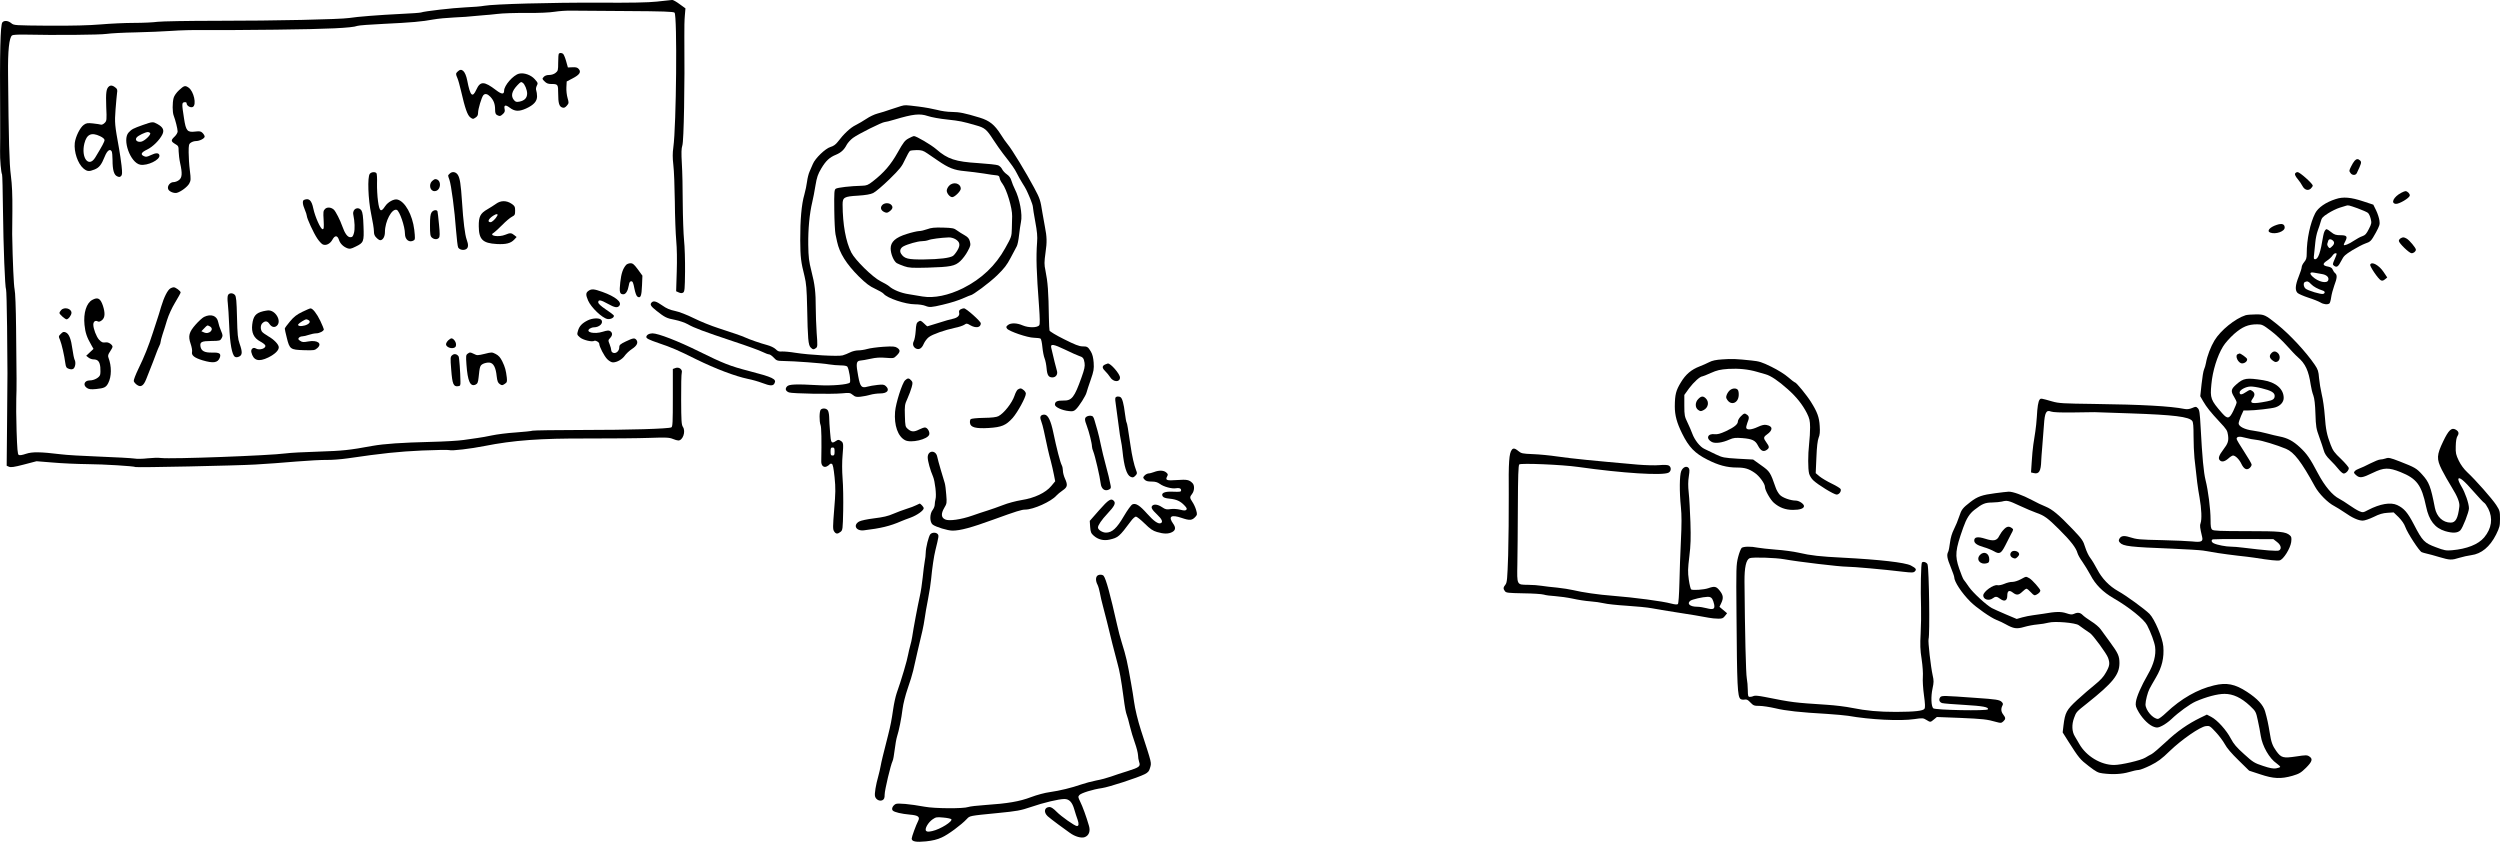<?xml version="1.0" standalone="no"?>
<!DOCTYPE svg PUBLIC "-//W3C//DTD SVG 20010904//EN"
 "http://www.w3.org/TR/2001/REC-SVG-20010904/DTD/svg10.dtd">
<svg version="1.0" xmlns="http://www.w3.org/2000/svg"
 width="2496.373pt" height="840.562pt" viewBox="0 0 2496.373 840.562"
 preserveAspectRatio="xMidYMid meet">
<g transform="translate(-137.627,966.863) scale(0.1,-0.1)"
fill="#000000" stroke="none">
<path d="M7940 9653 c-97 -10 -261 -13 -590 -11 -468 2 -1044 -14 -1138 -31
-29 -6 -115 -13 -190 -16 -127 -6 -407 -38 -442 -51 -8 -3 -96 -10 -195 -14
-225 -11 -441 -28 -522 -41 -94 -14 -735 -28 -1318 -28 -291 0 -553 -5 -595
-10 -41 -6 -147 -11 -235 -11 -89 0 -238 -7 -331 -15 -120 -10 -275 -14 -519
-13 -347 3 -349 3 -376 25 -31 26 -71 30 -89 8 -20 -25 -27 -288 -22 -940 1
-143 0 -298 -1 -345 -2 -83 10 -216 20 -234 3 -5 7 -164 9 -355 4 -362 20
-776 31 -794 3 -5 8 -172 10 -371 5 -478 5 -447 0 -949 l-4 -439 23 -10 c18
-8 50 -4 149 22 l126 33 162 -13 c89 -8 245 -15 347 -16 164 -1 465 -20 480
-29 11 -7 1007 14 1195 25 105 6 289 19 410 30 121 10 258 17 305 16 47 -1
141 6 210 16 348 51 504 67 741 78 140 6 263 8 272 4 24 -9 211 13 352 41 287
57 553 77 1035 75 228 0 503 2 610 6 168 6 200 4 234 -10 21 -9 46 -16 56 -16
45 0 76 90 46 135 -15 22 -17 60 -18 273 -1 136 2 256 6 268 10 32 -26 61 -62
48 l-27 -10 0 -287 c0 -246 -2 -290 -15 -296 -27 -14 -413 -26 -895 -26 -258
0 -479 -4 -490 -7 -11 -4 -87 -12 -170 -18 -82 -5 -188 -19 -235 -29 -47 -10
-112 -22 -145 -26 -33 -4 -96 -13 -140 -20 -44 -7 -192 -16 -330 -19 -284 -7
-463 -19 -580 -40 -234 -43 -293 -49 -535 -57 -140 -4 -289 -12 -331 -18 -164
-22 -1139 -58 -1244 -46 -27 4 -88 2 -135 -3 -47 -6 -107 -7 -135 -2 -27 4
-183 13 -345 19 -162 6 -335 16 -385 23 -207 25 -286 26 -349 5 -38 -13 -64
-17 -73 -11 -11 7 -15 60 -21 239 -4 127 -5 273 -3 325 4 104 4 185 -2 700 -2
205 -8 363 -15 390 -8 35 -19 268 -24 550 0 8 1 114 2 235 1 159 -3 256 -15
350 -16 122 -22 350 -28 1010 -3 239 11 368 40 390 7 6 61 9 121 8 304 -7 754
-3 822 7 41 6 172 13 290 15 118 3 280 9 360 15 80 6 222 10 315 8 94 -1 420
0 725 4 518 6 761 17 815 38 12 5 130 14 261 20 276 13 387 23 499 44 44 8
138 17 207 20 70 3 164 9 210 15 46 5 92 9 103 9 11 0 63 5 115 11 52 7 185
11 295 10 125 -1 230 4 280 12 44 7 118 12 165 11 47 0 295 -3 552 -4 367 -2
470 -6 480 -16 28 -28 18 -1131 -12 -1345 -8 -58 -8 -103 0 -175 7 -53 13
-218 15 -367 1 -148 8 -324 14 -390 7 -75 9 -192 5 -312 l-6 -193 27 -12 c19
-8 31 -9 43 -1 15 9 17 36 19 209 1 109 -3 251 -10 314 -6 63 -12 230 -13 370
0 140 -4 318 -9 396 -6 107 -5 149 5 180 15 44 25 602 20 1093 -1 73 1 165 5
205 l6 71 -58 42 c-32 24 -65 42 -73 42 -8 -1 -76 -8 -150 -16z"/>
<path d="M6957 9133 c-4 -3 -7 -44 -7 -89 0 -77 -2 -84 -26 -103 -16 -13 -41
-21 -64 -21 -24 0 -43 -7 -54 -19 -17 -19 -17 -21 8 -45 18 -19 36 -26 65 -26
69 0 71 -3 71 -95 0 -97 10 -130 41 -140 17 -6 28 -1 45 18 21 25 22 28 8 76
-8 27 -14 76 -12 108 l3 58 59 31 c70 36 88 64 61 94 -13 15 -29 19 -63 17
l-45 -2 -18 64 c-10 36 -24 68 -31 73 -16 10 -32 10 -41 1z"/>
<path d="M5946 8954 c-20 -19 -20 -25 -2 -66 8 -18 24 -76 36 -128 40 -174 64
-242 92 -263 25 -19 28 -19 52 -3 19 12 26 25 26 49 0 36 35 154 52 174 17 21
42 15 70 -14 34 -36 48 -73 48 -128 0 -34 5 -47 19 -55 27 -14 34 -13 60 11
17 16 21 28 16 49 -9 40 9 45 49 15 52 -40 93 -42 165 -10 77 35 111 73 110
123 0 20 -4 46 -8 57 -5 12 -3 30 5 47 14 26 12 30 -21 67 -38 42 -107 66
-156 54 -58 -14 -149 -118 -149 -170 0 -39 -25 -37 -81 6 -118 90 -157 91
-196 5 -39 -86 -61 -65 -91 90 -19 96 -56 131 -96 90z m650 -112 c20 -13 44
-71 44 -107 0 -44 -26 -71 -76 -81 -32 -6 -40 -3 -56 16 -33 40 -22 88 35 148
33 34 36 36 53 24z"/>
<path d="M2466 8807 c-29 -22 -34 -62 -29 -204 6 -135 5 -141 -16 -162 -13
-13 -29 -20 -37 -17 -8 3 -43 8 -78 12 -55 6 -68 4 -93 -14 -37 -26 -82 -117
-90 -180 -10 -89 30 -208 87 -256 37 -30 55 -32 110 -10 47 19 69 47 102 129
24 60 52 81 69 53 5 -7 9 -47 9 -88 0 -98 14 -148 46 -162 20 -9 28 -9 39 3
12 12 13 29 5 104 -6 50 -17 126 -25 170 -43 238 -45 256 -35 390 6 72 12 146
15 165 5 27 2 40 -12 51 -27 24 -49 29 -67 16z m-91 -498 c28 -13 45 -28 45
-39 0 -16 -24 -61 -92 -173 -65 -108 -145 -5 -109 140 23 91 70 113 156 72z"/>
<path d="M3165 8769 c-27 -25 -49 -56 -55 -78 -13 -48 -13 -143 1 -178 17 -44
39 -132 39 -157 0 -12 -13 -35 -30 -51 -39 -37 -38 -48 5 -74 33 -19 35 -24
35 -73 1 -29 7 -82 15 -118 23 -103 20 -145 -11 -169 -15 -12 -39 -21 -55 -21
-34 0 -64 -38 -54 -68 7 -25 57 -46 87 -39 41 11 106 60 124 93 16 30 17 42 6
131 -7 54 -12 135 -12 180 0 73 2 84 22 97 12 9 35 16 51 16 36 0 87 26 87 45
0 8 -9 24 -21 36 -17 17 -28 19 -72 14 -80 -10 -94 6 -113 130 -23 148 -23
159 4 163 14 2 22 -2 22 -12 0 -24 40 -47 62 -35 39 21 10 156 -43 193 -34 23
-44 21 -94 -25z"/>
<path d="M10375 8610 c-16 -5 -64 -20 -105 -34 -41 -15 -100 -33 -131 -41 -31
-8 -81 -32 -110 -52 -30 -20 -79 -49 -109 -64 -52 -25 -119 -88 -181 -170 -18
-23 -41 -40 -70 -48 -51 -15 -153 -113 -176 -170 -8 -20 -23 -54 -33 -76 -10
-22 -21 -67 -25 -100 -4 -33 -16 -91 -27 -130 -28 -94 -42 -255 -41 -455 1
-171 7 -217 43 -360 17 -71 22 -124 26 -315 6 -311 11 -372 35 -396 22 -22 29
-23 53 -6 16 12 17 24 7 152 -5 77 -9 189 -9 249 0 155 -9 235 -43 366 -25 99
-30 137 -32 265 -2 156 13 313 40 425 9 36 23 110 32 166 14 84 24 113 59 172
45 75 82 110 147 136 50 21 81 50 106 99 11 20 39 51 62 68 52 39 293 159 318
159 10 0 53 11 96 24 188 56 253 63 334 36 35 -12 123 -28 194 -35 128 -14
152 -19 287 -58 87 -24 106 -40 173 -144 31 -47 74 -109 96 -137 93 -119 117
-154 138 -196 12 -25 37 -70 56 -100 38 -60 41 -67 79 -156 14 -34 26 -70 26
-81 0 -11 11 -78 24 -149 18 -97 23 -147 18 -204 -11 -154 -7 -286 20 -648 8
-115 9 -168 2 -180 -17 -27 -106 -28 -165 -3 -59 26 -119 27 -148 4 -19 -15
-20 -21 -9 -36 20 -27 204 -90 268 -91 30 -1 60 -4 67 -9 6 -4 14 -42 18 -85
4 -42 14 -93 22 -112 8 -19 17 -64 20 -100 6 -69 20 -90 58 -90 35 0 56 31 45
66 -8 24 -34 131 -57 231 -9 41 22 36 139 -20 62 -30 124 -58 138 -62 39 -12
49 -23 56 -70 5 -35 -1 -63 -30 -144 -72 -202 -97 -234 -182 -232 -61 1 -84
-10 -84 -41 0 -24 70 -57 138 -64 39 -5 51 -2 71 17 32 30 100 137 107 169 3
14 22 70 41 125 31 89 34 108 30 173 -4 50 -12 83 -28 110 -29 48 -36 52 -85
52 -31 0 -77 18 -182 71 -81 40 -143 78 -146 87 -2 9 -5 64 -6 122 -4 271 -11
361 -35 480 -12 56 -12 81 1 175 16 107 14 159 -6 260 -6 28 -17 91 -25 140
-20 126 -23 138 -83 250 -79 148 -222 384 -264 433 -16 18 -46 62 -68 97 -63
99 -113 139 -211 169 -152 46 -202 56 -279 57 -42 0 -106 9 -145 20 -38 10
-124 26 -190 34 -133 16 -128 16 -170 5z"/>
<path d="M2804 8421 c-98 -35 -112 -42 -143 -75 -67 -71 17 -304 116 -322 71
-13 200 49 191 94 -5 26 -36 26 -85 2 -37 -18 -49 -20 -69 -11 -38 17 -28 38
31 66 57 27 126 96 153 152 20 42 6 72 -48 102 -47 26 -48 26 -146 -8z m72
-82 c9 -16 -54 -77 -89 -85 -40 -8 -67 16 -46 42 16 20 86 53 111 54 9 0 20
-5 24 -11z"/>
<path d="M10450 8287 c-38 -20 -52 -38 -110 -141 -69 -123 -136 -201 -249
-289 -46 -36 -62 -42 -105 -43 -118 -3 -247 -18 -264 -30 -15 -11 -17 -32 -15
-211 1 -109 7 -218 12 -243 6 -25 13 -58 16 -75 25 -115 92 -222 218 -348 72
-70 107 -97 162 -122 39 -18 77 -40 85 -50 36 -44 218 -105 313 -105 38 0 84
-7 105 -16 39 -16 59 -15 172 12 88 21 155 42 218 70 29 13 56 24 59 24 22 0
192 127 266 199 70 68 98 104 135 175 26 49 53 101 61 115 8 14 18 64 23 111
5 47 14 106 19 131 17 76 -13 235 -61 329 -12 24 -28 62 -34 84 -8 28 -23 48
-46 64 -19 13 -40 36 -47 51 -7 15 -25 33 -40 39 -15 6 -105 16 -200 22 -226
14 -305 40 -417 138 -49 43 -200 132 -224 132 -5 0 -28 -10 -52 -23z m186
-150 c27 -19 74 -51 104 -71 109 -75 165 -97 269 -106 53 -5 139 -16 191 -24
52 -9 109 -17 125 -18 23 -2 31 -8 33 -27 2 -14 14 -39 27 -55 44 -58 100
-246 98 -326 -1 -25 -2 -81 -3 -125 -2 -78 -4 -83 -66 -194 -97 -175 -235
-306 -421 -400 -145 -72 -290 -102 -405 -83 -35 6 -97 16 -138 23 -75 11 -157
44 -195 79 -11 10 -49 32 -85 50 -79 39 -255 212 -293 287 -55 109 -86 278
-87 480 0 71 15 80 155 88 75 5 123 13 150 26 22 10 95 72 162 137 107 105
125 128 157 198 20 43 42 82 49 86 7 4 37 8 68 8 48 0 64 -5 105 -33z"/>
<path d="M10855 7815 c-14 -13 -25 -36 -25 -50 0 -27 31 -65 55 -65 24 0 85
60 85 84 0 54 -73 74 -115 31z"/>
<path d="M10186 7621 c-23 -25 -14 -54 21 -70 23 -10 30 -9 52 7 32 24 37 45
16 66 -22 22 -68 20 -89 -3z"/>
<path d="M10635 7380 c-27 -10 -65 -19 -84 -19 -18 -1 -71 -13 -118 -28 -114
-35 -163 -79 -163 -145 0 -55 31 -128 61 -147 12 -7 46 -21 75 -31 45 -16 77
-18 231 -14 231 7 274 15 328 65 23 21 57 66 74 99 29 53 31 63 22 98 -8 30
-20 43 -53 62 -24 13 -58 35 -76 48 -29 22 -44 25 -140 28 -85 2 -117 -1 -157
-16z m282 -100 c45 -27 51 -59 19 -112 -14 -24 -34 -48 -44 -55 -34 -21 -133
-33 -287 -35 -163 -2 -198 7 -231 57 -17 27 -8 57 24 74 41 22 144 51 181 51
22 0 52 5 68 11 26 11 125 24 203 27 19 1 49 -7 67 -18z"/>
<path d="M24888 8063 c-9 -10 -25 -36 -36 -59 -19 -38 -20 -43 -5 -63 17 -25
52 -25 63 -1 45 94 50 109 34 125 -20 20 -37 19 -56 -2z"/>
<path d="M5069 7933 c-25 -30 -17 -256 14 -404 15 -70 27 -145 27 -168 0 -31
6 -48 25 -66 13 -14 30 -25 38 -25 26 0 47 35 47 81 0 108 70 239 118 222 28
-10 82 -166 82 -239 0 -60 45 -93 89 -65 13 8 13 24 4 105 -18 149 -92 283
-168 302 -35 9 -96 -25 -124 -68 -41 -63 -56 -52 -70 51 -7 49 -11 129 -10
178 2 49 -1 94 -5 101 -11 17 -51 15 -67 -5z"/>
<path d="M5866 7934 c-19 -19 -19 -13 -2 -61 18 -51 52 -305 66 -503 7 -85 16
-163 21 -172 13 -23 52 -32 78 -18 25 13 27 44 7 97 -17 47 -34 182 -46 373
-12 181 -21 241 -43 274 -20 30 -57 35 -81 10z"/>
<path d="M24293 7934 c-3 -9 7 -30 26 -52 17 -20 39 -52 48 -70 21 -40 56 -51
83 -27 11 10 20 24 20 30 0 20 -129 135 -151 135 -11 0 -22 -7 -26 -16z"/>
<path d="M5690 7860 c-35 -35 -19 -100 25 -100 67 0 75 118 8 120 -7 0 -22 -9
-33 -20z"/>
<path d="M25355 7744 c-77 -40 -110 -106 -55 -111 32 -3 134 57 139 82 3 18
-23 45 -43 45 -6 0 -24 -7 -41 -16z"/>
<path d="M24700 7681 c-100 -32 -176 -85 -205 -141 -50 -97 -85 -261 -85 -402
0 -46 -5 -62 -25 -86 -14 -17 -25 -39 -25 -50 0 -11 -13 -54 -30 -95 -35 -88
-38 -138 -11 -164 11 -10 60 -31 108 -47 48 -15 102 -37 119 -47 32 -20 71
-24 90 -11 6 4 14 31 18 61 4 29 18 82 31 118 29 76 31 105 9 124 -9 7 -20 23
-25 36 -5 15 -20 24 -43 29 -57 10 -62 27 -16 58 22 14 47 37 56 51 9 14 23
25 30 25 18 0 18 -2 -8 -62 -21 -48 -21 -51 -4 -64 27 -19 41 -8 72 52 24 48
38 60 111 105 46 28 103 57 125 65 56 19 61 25 109 111 36 67 41 81 35 120 -3
24 -18 70 -33 101 l-28 57 -100 33 c-124 41 -201 48 -275 23z m217 -92 c48
-18 95 -38 104 -46 10 -8 22 -34 28 -59 10 -41 9 -49 -19 -103 -24 -48 -36
-61 -65 -71 -19 -6 -57 -27 -84 -45 -48 -33 -101 -54 -101 -41 0 4 7 21 16 37
24 47 13 59 -49 59 -45 0 -61 5 -92 30 -21 17 -41 30 -45 30 -15 0 -28 -26
-35 -65 -28 -171 -50 -235 -82 -235 -13 0 -15 8 -9 53 3 28 9 81 12 117 3 36
14 88 24 115 11 28 24 69 30 91 9 36 19 48 73 82 34 22 87 48 117 57 30 9 60
18 65 20 19 6 24 5 112 -26z m-243 -325 c17 -17 10 -40 -20 -64 -14 -12 -18
-12 -29 4 -8 10 -12 24 -9 32 2 8 6 21 9 29 6 19 29 19 49 -1z m-117 -331 c50
-7 78 -32 68 -62 -12 -38 -101 -17 -157 36 -33 32 -27 47 16 39 17 -4 50 -9
73 -13z m-103 -102 c24 -25 66 -48 119 -65 21 -7 22 -25 2 -32 -19 -8 -155 33
-177 53 -21 19 -24 59 -5 66 24 10 34 7 61 -22z"/>
<path d="M4413 7673 c-19 -7 -16 -45 7 -98 11 -26 20 -54 20 -62 0 -24 68
-172 104 -225 17 -26 41 -52 53 -59 32 -17 76 4 99 47 24 44 49 44 64 0 12
-39 43 -70 84 -86 25 -9 37 -7 83 16 81 39 85 49 79 204 -3 97 -9 137 -20 156
-32 47 -93 17 -82 -40 15 -72 17 -144 7 -183 -10 -36 -16 -43 -37 -43 -27 0
-54 36 -80 110 -21 61 -66 148 -84 165 -28 25 -67 28 -88 7 -18 -18 -19 -29
-14 -111 4 -76 2 -91 -10 -91 -20 0 -75 122 -93 206 -17 83 -43 107 -92 87z"/>
<path d="M6330 7634 c-19 -14 -59 -39 -88 -56 -70 -40 -86 -73 -85 -169 1
-132 39 -169 179 -177 93 -5 140 7 175 44 l24 26 -24 19 c-28 23 -41 24 -88 4
-67 -28 -172 -11 -117 19 10 6 48 41 84 77 36 37 80 74 98 83 29 15 32 21 32
61 0 40 -4 47 -37 70 -50 33 -106 33 -153 -1z m11 -121 c-16 -30 -51 -63 -66
-63 -35 0 -23 32 25 64 33 22 54 21 41 -1z"/>
<path d="M5686 7548 c-12 -17 -16 -49 -16 -129 0 -90 3 -108 18 -122 23 -21
56 -22 71 -3 10 11 10 42 1 133 -6 65 -13 124 -15 131 -7 20 -43 14 -59 -10z"/>
<path d="M24110 7423 c-70 -23 -103 -62 -64 -77 53 -20 144 11 144 50 0 35
-27 45 -80 27z"/>
<path d="M25348 7289 c-10 -5 -18 -17 -18 -26 0 -22 104 -123 127 -123 21 0
43 18 43 36 0 17 -65 95 -92 110 -28 16 -38 16 -60 3z"/>
<path d="M7628 7023 c-32 -37 -48 -84 -58 -173 -11 -98 -6 -120 31 -120 24 0
45 34 54 88 5 31 11 42 25 42 14 0 20 -15 31 -72 9 -45 20 -75 31 -82 31 -19
41 7 45 112 l4 98 -45 62 c-38 51 -51 62 -74 62 -16 0 -36 -8 -44 -17z"/>
<path d="M25044 7026 c-6 -16 79 -142 106 -156 13 -7 24 -5 41 9 l23 19 -36
54 c-45 68 -120 110 -134 74z"/>
<path d="M3078 6789 c-28 -16 -64 -87 -93 -184 -14 -49 -31 -103 -37 -120 -5
-16 -25 -77 -44 -135 -45 -140 -87 -244 -147 -367 -27 -56 -47 -109 -45 -119
1 -9 15 -26 30 -37 39 -29 67 -13 94 55 50 126 97 245 106 273 6 17 17 42 24
57 8 14 14 33 14 42 0 9 9 42 19 74 11 31 31 96 45 143 16 52 48 122 81 177
30 49 55 95 55 100 0 15 -50 52 -69 52 -9 0 -24 -5 -33 -11z"/>
<path d="M7252 6764 c-27 -19 -28 -39 -3 -97 30 -69 141 -175 194 -184 35 -5
73 18 61 38 -3 5 -39 32 -80 59 -50 34 -74 57 -74 70 0 29 24 25 96 -15 68
-38 95 -43 114 -20 30 36 -36 91 -169 139 -84 30 -108 32 -139 10z"/>
<path d="M3652 6719 c-5 -12 -5 -47 -1 -78 4 -31 10 -131 14 -224 7 -178 28
-293 57 -311 11 -7 24 -6 42 2 33 15 34 47 5 128 -18 50 -22 91 -26 264 -4
164 -8 208 -21 223 -21 24 -61 22 -70 -4z"/>
<path d="M2298 6674 c-59 -31 -90 -132 -78 -249 8 -80 24 -126 70 -205 l20
-35 -36 -34 -37 -35 23 -18 c12 -10 34 -18 49 -18 44 0 63 -21 69 -78 2 -28 2
-62 -2 -75 -7 -28 -59 -57 -103 -57 -55 0 -72 -47 -28 -76 21 -13 39 -15 92
-10 80 8 98 17 120 59 34 66 35 168 2 255 -7 18 -3 32 16 60 14 20 25 42 25
48 0 19 -37 46 -62 44 -39 -4 -46 -1 -73 27 -27 30 -57 110 -57 150 0 30 20
45 43 33 12 -7 24 -4 43 11 31 25 34 70 10 145 -25 74 -51 88 -106 58z"/>
<path d="M7881 6646 c-16 -19 -6 -36 51 -81 82 -65 102 -75 183 -90 45 -9 100
-28 129 -44 64 -37 156 -71 458 -172 131 -43 260 -90 287 -104 28 -14 58 -25
67 -25 9 0 30 -15 46 -32 28 -31 36 -33 97 -34 106 -1 391 -22 456 -34 33 -5
85 -10 116 -10 34 0 60 -5 66 -12 17 -23 37 -148 25 -160 -20 -20 -181 -33
-307 -26 -235 13 -300 10 -320 -12 -22 -24 -14 -47 20 -60 33 -12 425 -19 530
-9 73 7 80 6 106 -15 23 -20 36 -23 76 -19 26 3 70 11 97 19 27 8 73 14 101
14 73 0 99 35 56 74 -17 15 -30 17 -83 11 -35 -4 -79 -11 -99 -17 -60 -17 -73
-3 -93 104 -24 125 -20 152 19 156 17 1 63 9 103 18 54 12 95 15 153 10 79 -6
80 -6 109 23 37 36 38 55 5 77 -22 14 -42 16 -138 10 -61 -4 -134 -14 -161
-22 -27 -8 -68 -14 -91 -14 -22 0 -59 -9 -80 -20 -22 -11 -56 -25 -75 -30 -43
-12 -333 4 -471 26 -54 9 -114 14 -134 13 -29 -3 -43 2 -63 23 -17 16 -51 32
-88 42 -58 15 -177 56 -219 76 -30 14 -126 47 -265 92 -69 22 -179 66 -245 99
-71 35 -148 65 -189 73 -50 10 -85 25 -127 55 -61 43 -89 50 -108 27z"/>
<path d="M1987 6572 c-10 -10 -17 -23 -17 -29 0 -13 57 -63 71 -63 18 0 49 41
49 65 0 43 -72 62 -103 27z"/>
<path d="M4394 6554 c-54 -26 -83 -48 -122 -95 -29 -34 -52 -66 -52 -72 0 -7
9 -48 20 -91 28 -114 36 -120 169 -124 101 -3 110 -2 135 20 54 46 3 84 -90
67 -47 -9 -60 -8 -80 6 -20 13 -23 19 -13 31 6 8 22 14 34 14 12 0 42 7 65 15
23 8 57 15 74 15 32 0 76 23 76 40 0 5 -16 43 -35 84 -35 73 -77 127 -99 125
-6 0 -43 -16 -82 -35z m65 -83 c23 -15 5 -39 -38 -52 -42 -12 -77 -6 -66 12 9
13 67 49 80 49 6 0 16 -4 24 -9z"/>
<path d="M10967 6579 c-13 -8 -17 -18 -13 -34 7 -28 -17 -50 -64 -60 -19 -3
-84 -22 -143 -41 -60 -19 -109 -34 -111 -34 -2 0 -18 14 -35 31 -30 28 -34 29
-54 16 -19 -12 -23 -27 -27 -93 -3 -44 -12 -89 -19 -102 -15 -28 -7 -58 20
-73 32 -16 59 -1 79 46 10 23 33 54 52 68 37 28 157 70 259 92 37 7 79 21 93
30 24 16 28 16 61 -4 56 -32 105 -24 105 19 0 20 -146 150 -168 150 -9 0 -25
-5 -35 -11z"/>
<path d="M4005 6561 c-75 -18 -100 -49 -110 -132 -10 -81 16 -136 78 -169 26
-14 49 -31 52 -40 12 -30 -59 -53 -94 -31 -26 16 -52 -6 -45 -37 20 -84 72
-100 169 -53 66 33 105 70 105 102 0 28 -48 78 -107 111 -29 17 -58 38 -63 48
-15 29 -12 65 8 83 26 24 49 21 68 -8 22 -33 51 -41 75 -19 51 46 -14 158 -89
153 -9 -1 -30 -4 -47 -8z"/>
<path d="M23800 6521 c-104 -33 -250 -151 -311 -252 -38 -63 -73 -155 -85
-224 -4 -22 -12 -51 -19 -65 -7 -14 -18 -80 -25 -147 l-13 -121 28 -49 c37
-63 73 -108 166 -208 68 -72 77 -86 83 -131 8 -58 0 -84 -47 -145 -42 -56 -53
-85 -37 -104 19 -23 49 -18 87 15 18 17 40 30 47 30 24 0 63 -39 84 -84 25
-52 54 -66 83 -40 10 9 19 24 19 33 0 9 -34 67 -75 130 -41 62 -75 119 -75
127 0 24 29 28 88 11 31 -9 82 -18 112 -21 50 -5 202 -51 293 -89 81 -34 153
-128 290 -378 40 -72 128 -161 193 -194 21 -11 66 -39 100 -62 78 -55 140 -83
183 -83 20 0 66 16 110 37 55 28 91 38 137 41 l62 4 50 -48 c31 -32 56 -67 67
-99 22 -61 139 -240 163 -250 9 -4 33 -11 52 -15 19 -4 75 -19 124 -34 105
-31 122 -32 201 -7 33 10 86 22 118 26 101 13 186 83 248 206 35 72 39 86 39
157 0 75 -2 82 -38 138 -42 64 -206 250 -290 328 -32 30 -64 73 -84 115 -28
59 -32 75 -30 143 1 51 7 86 17 102 19 28 12 49 -20 66 -39 21 -69 -7 -122
-118 -66 -137 -68 -176 -14 -284 23 -46 67 -123 98 -173 59 -95 82 -154 77
-195 -14 -118 -37 -160 -86 -160 -78 0 -140 58 -158 147 -42 216 -58 257 -128
334 -56 62 -73 71 -224 130 -95 37 -111 40 -139 30 -18 -6 -42 -11 -55 -11
-13 0 -57 -18 -99 -39 -42 -22 -92 -45 -110 -51 -18 -6 -39 -18 -46 -27 -11
-13 -9 -19 15 -40 36 -31 61 -27 166 24 111 54 158 55 278 7 161 -65 209 -129
254 -344 29 -139 88 -214 190 -245 75 -22 124 -20 152 8 24 24 86 183 86 220
0 47 -39 160 -75 218 -20 33 -34 67 -31 75 9 24 55 -14 157 -131 50 -57 95
-105 102 -108 7 -3 25 -29 40 -58 48 -96 34 -197 -41 -287 -59 -70 -173 -115
-322 -128 -58 -5 -76 -2 -160 30 -116 43 -134 62 -219 226 -63 121 -98 162
-167 195 -66 31 -171 13 -291 -49 -49 -26 -52 -27 -88 -12 -21 9 -65 36 -99
60 -33 24 -79 52 -101 64 -68 34 -145 126 -212 252 -80 152 -111 197 -182 263
-68 63 -124 92 -201 107 -30 6 -87 19 -126 30 -39 11 -103 24 -142 29 -80 10
-142 41 -142 72 0 10 11 43 24 74 l25 55 46 0 c66 0 235 19 272 31 51 16 83
53 83 94 0 89 -78 157 -204 177 -168 26 -196 22 -270 -43 -53 -47 -56 -66 -21
-124 14 -22 25 -47 25 -55 0 -8 -14 -45 -32 -82 -40 -84 -59 -87 -114 -24
-113 130 -120 147 -106 288 12 132 58 281 116 376 21 35 68 87 111 126 83 72
140 96 230 96 48 0 58 -5 136 -64 46 -34 117 -101 158 -147 41 -46 91 -99 111
-116 77 -66 109 -136 130 -278 5 -33 16 -80 26 -105 11 -31 18 -88 21 -185 4
-127 8 -148 38 -230 18 -49 38 -110 45 -134 8 -31 27 -60 63 -95 29 -28 67
-70 85 -93 19 -24 42 -43 51 -43 22 0 51 31 51 54 0 9 -35 50 -77 91 -66 62
-82 84 -104 142 -38 99 -49 152 -59 293 -5 69 -18 163 -30 210 -11 47 -23 120
-27 163 -5 68 -11 86 -42 132 -86 127 -250 304 -374 403 -121 97 -131 102
-217 101 -41 0 -86 -4 -100 -8z m162 -730 c92 -22 128 -43 128 -75 0 -31 -17
-44 -76 -55 -147 -29 -181 -23 -144 27 25 34 24 59 -6 78 -18 13 -25 11 -58
-11 -44 -30 -66 -32 -66 -5 0 25 63 59 110 59 19 1 70 -7 112 -18z"/>
<path d="M3414 6504 c-16 -8 -54 -42 -83 -75 -68 -77 -78 -115 -51 -194 11
-32 17 -68 14 -80 -8 -34 22 -59 104 -84 108 -32 153 -26 173 26 15 41 -3 53
-76 51 -76 -2 -110 16 -117 62 -7 44 11 53 110 54 82 1 87 2 101 27 13 24 13
31 -6 75 -12 27 -24 66 -28 87 -12 63 -72 85 -141 51z m57 -94 c50 -27 -4 -85
-57 -61 l-27 12 28 29 c33 34 30 33 56 20z"/>
<path d="M7246 6470 c-57 -28 -85 -58 -98 -103 -11 -38 -11 -41 19 -67 29 -26
121 -49 143 -35 13 8 50 -13 50 -29 0 -28 50 -124 80 -154 19 -19 42 -32 57
-32 40 0 92 30 118 67 13 19 45 49 72 67 50 32 65 65 43 92 -18 20 -31 18
-105 -17 -56 -27 -65 -35 -65 -59 0 -35 -31 -64 -59 -55 -12 3 -21 15 -21 25
0 11 -7 38 -16 60 -16 40 -16 42 6 65 24 26 24 52 -2 68 -12 8 -32 6 -73 -7
-85 -27 -178 -5 -130 31 11 7 29 13 41 13 57 0 100 44 74 75 -18 21 -87 18
-134 -5z"/>
<path d="M1984 6335 c-24 -24 -24 -25 -8 -62 16 -39 42 -151 53 -233 5 -37 11
-46 34 -54 19 -7 34 -7 45 0 20 13 28 65 13 91 -5 11 -15 56 -21 102 -14 105
-34 155 -66 170 -22 9 -28 8 -50 -14z"/>
<path d="M7848 6329 c-10 -5 -18 -17 -18 -25 0 -15 26 -28 125 -62 125 -42
195 -72 375 -162 192 -94 386 -168 515 -195 41 -8 105 -26 141 -40 81 -31 110
-32 124 -4 23 42 -16 61 -255 123 -189 49 -255 75 -500 196 -210 104 -407 180
-464 180 -14 0 -34 -5 -43 -11z"/>
<path d="M5852 6270 c-12 -12 -22 -29 -22 -39 0 -24 42 -45 74 -37 20 5 26 13
26 35 0 27 -26 61 -46 61 -6 0 -20 -9 -32 -20z"/>
<path d="M24056 6141 c-23 -25 -18 -49 15 -73 22 -16 30 -18 48 -9 27 15 28
61 3 84 -24 22 -45 21 -66 -2z"/>
<path d="M6045 6136 c-16 -12 -17 -22 -11 -107 12 -168 38 -225 91 -201 19 9
25 21 30 69 12 115 14 122 46 139 17 8 45 14 62 12 41 -4 64 -48 73 -137 6
-50 12 -65 31 -78 21 -14 25 -14 49 2 23 15 25 21 21 63 -9 74 -17 104 -45
162 -20 40 -37 59 -66 74 -38 19 -40 19 -111 1 -68 -16 -75 -17 -105 -1 -40
19 -41 19 -65 2z"/>
<path d="M5892 6122 c-19 -16 -20 -23 -10 -147 11 -142 22 -168 67 -163 24 3
26 7 25 48 -1 93 -12 239 -18 249 -16 25 -44 31 -64 13z"/>
<path d="M23723 6133 c-35 -13 2 -93 42 -93 29 0 56 25 49 45 -5 13 -65 56
-75 54 -2 0 -10 -3 -16 -6z"/>
<path d="M18575 6080 c-64 -4 -102 -12 -132 -28 -23 -12 -66 -31 -95 -42 -83
-32 -139 -79 -187 -159 -50 -82 -60 -122 -61 -241 0 -88 20 -163 73 -270 67
-136 127 -198 252 -261 110 -56 195 -79 296 -79 77 0 118 -12 177 -53 46 -31
102 -108 102 -140 0 -33 53 -127 89 -159 55 -48 116 -71 191 -71 69 0 110 14
110 38 0 22 -50 55 -82 55 -52 0 -134 29 -160 58 -14 15 -33 47 -41 72 -53
153 -58 161 -144 222 l-81 58 -150 8 c-144 9 -154 11 -224 44 -40 20 -90 44
-112 54 -44 20 -98 88 -122 154 -9 25 -30 74 -47 109 -29 60 -32 72 -32 170
l0 106 49 68 c45 60 108 117 130 117 5 0 43 15 85 34 63 28 93 35 176 41 102
6 200 -4 285 -29 25 -8 64 -19 87 -25 51 -14 126 -64 221 -149 86 -76 147
-153 191 -239 26 -53 31 -74 32 -140 0 -43 -4 -118 -10 -168 -12 -108 -12
-247 0 -295 5 -20 23 -50 41 -67 48 -46 207 -143 234 -143 25 0 49 33 40 55
-2 7 -42 32 -88 54 -46 22 -101 55 -122 72 l-39 33 7 157 c4 108 12 170 22
196 12 28 15 59 11 118 -5 87 -24 139 -86 238 -42 68 -148 197 -161 197 -5 0
-35 23 -67 51 -34 30 -103 73 -168 105 -96 47 -121 55 -200 63 -150 16 -196
18 -290 11z"/>
<path d="M12414 6030 c-34 -14 -35 -35 -3 -66 17 -16 39 -44 51 -62 31 -50 98
-53 98 -3 0 35 -95 145 -122 140 -1 0 -12 -4 -24 -9z"/>
<path d="M10414 5871 c-29 -27 -93 -228 -100 -314 -11 -135 28 -247 100 -284
59 -31 226 8 241 56 8 27 -18 71 -43 71 -10 0 -35 -9 -57 -20 -51 -26 -78 -25
-112 4 -27 23 -28 28 -31 133 -3 101 -2 112 26 173 16 36 35 86 42 113 11 43
11 49 -5 67 -22 25 -36 25 -61 1z"/>
<path d="M11538 5778 c-8 -7 -23 -34 -31 -60 -24 -72 -105 -176 -161 -205 -20
-10 -65 -16 -148 -17 -67 -1 -123 -7 -129 -13 -6 -6 -9 -23 -7 -38 5 -44 58
-58 188 -50 128 8 171 26 238 100 50 57 132 207 132 243 0 20 -34 52 -55 52
-6 0 -18 -6 -27 -12z"/>
<path d="M18654 5775 c-12 -8 -27 -28 -34 -45 -10 -25 -10 -34 4 -54 38 -59
109 -33 114 43 2 23 -2 49 -9 57 -15 18 -49 18 -75 -1z"/>
<path d="M12514 5696 c-3 -8 -1 -40 5 -72 5 -33 17 -120 26 -194 9 -74 20
-148 25 -165 4 -16 11 -61 15 -100 15 -153 42 -240 80 -257 22 -10 29 -9 48
10 19 20 20 25 8 54 -20 51 -41 143 -56 248 -25 169 -33 219 -39 229 -4 5 -11
47 -17 93 -11 92 -26 149 -43 160 -18 12 -46 9 -52 -6z"/>
<path d="M18335 5685 c-34 -33 -34 -88 -1 -110 22 -15 27 -15 54 -1 47 24 57
81 22 116 -26 26 -46 25 -75 -5z"/>
<path d="M21743 5678 c-14 -17 -23 -75 -28 -173 -3 -44 -9 -109 -15 -145 -5
-36 -14 -95 -20 -131 -5 -36 -13 -113 -16 -172 l-7 -106 26 -6 c54 -14 73 18
76 125 0 14 5 75 10 135 5 61 13 159 17 219 8 127 23 154 71 135 18 -7 96 -11
218 -9 105 2 201 3 215 3 14 0 174 -5 355 -12 443 -15 590 -34 622 -76 10 -14
13 -55 13 -150 0 -71 4 -170 9 -220 23 -218 33 -297 51 -395 20 -114 24 -218
10 -256 -9 -22 -6 -44 16 -138 11 -45 -10 -54 -98 -44 -40 4 -174 10 -298 13
-235 5 -255 7 -332 31 -54 17 -83 12 -99 -18 -8 -15 -7 -24 6 -38 32 -36 105
-44 520 -60 138 -6 277 -14 310 -19 33 -6 101 -17 150 -25 50 -8 137 -19 195
-26 58 -6 132 -15 165 -20 157 -25 232 -33 255 -27 38 9 106 119 115 182 5 42
3 54 -12 67 -42 38 -97 43 -434 43 -261 0 -329 3 -342 14 -14 11 -17 32 -17
100 0 105 -24 293 -50 395 -19 77 -33 224 -49 525 -8 149 -12 177 -28 193 -18
18 -21 18 -58 2 -27 -11 -50 -14 -75 -9 -138 28 -427 44 -901 50 -314 4 -353
6 -420 25 -112 32 -114 33 -126 18z m2370 -1421 c41 -31 49 -70 20 -85 -17 -9
-141 1 -359 28 -44 6 -99 10 -121 10 -48 0 -138 17 -170 33 -25 11 -30 33 -10
40 6 2 145 4 308 3 l296 -1 36 -28z"/>
<path d="M9572 5578 c-15 -15 -16 -117 -2 -154 9 -22 11 -155 7 -363 -1 -43
26 -66 57 -49 11 6 24 15 27 21 4 5 13 7 21 4 11 -4 18 -41 28 -134 11 -110
10 -155 -4 -322 -14 -174 -14 -197 -1 -218 18 -28 35 -29 65 -5 21 17 22 27
26 211 2 107 0 251 -6 321 -6 81 -6 167 0 234 10 117 9 126 -21 144 -17 11
-25 11 -44 -2 -47 -31 -52 -24 -60 87 -5 56 -9 125 -9 153 -1 28 -7 58 -15 67
-16 20 -52 22 -69 5z m138 -418 c0 -33 -3 -40 -20 -40 -17 0 -20 7 -20 40 0
33 3 40 20 40 17 0 20 -7 20 -40z"/>
<path d="M18759 5511 c-16 -16 -29 -39 -29 -50 0 -29 -35 -58 -120 -98 -57
-26 -84 -33 -112 -30 -71 9 -91 -45 -28 -78 34 -17 104 -8 177 25 39 17 58 19
127 14 99 -8 130 -23 156 -74 27 -52 53 -67 86 -45 30 20 30 33 -1 75 -32 44
-31 54 5 80 62 44 60 83 -4 95 -22 5 -47 -1 -86 -19 -61 -29 -108 -33 -116
-12 -3 7 2 30 10 51 20 48 20 65 -1 81 -25 19 -31 18 -64 -15z"/>
<path d="M11771 5517 c-9 -12 -9 -23 2 -53 8 -22 20 -64 26 -94 32 -153 52
-242 70 -305 10 -38 24 -100 31 -136 l13 -66 -39 -47 c-56 -68 -168 -121 -298
-141 -55 -9 -138 -31 -185 -50 -47 -18 -117 -43 -156 -55 -38 -12 -106 -34
-150 -50 -111 -39 -234 -57 -271 -38 -40 18 -43 57 -9 115 26 43 27 50 20 132
-3 47 -10 100 -15 116 -5 17 -22 75 -39 130 -16 55 -33 115 -36 133 -14 70
-95 65 -95 -6 0 -37 25 -128 53 -192 20 -47 36 -187 25 -225 -4 -16 -8 -42 -8
-56 0 -15 -10 -39 -21 -53 -31 -40 -30 -122 1 -146 32 -24 150 -60 198 -60 76
0 188 30 407 110 234 85 283 100 319 100 80 0 259 80 311 140 11 12 39 36 63
52 48 33 52 53 22 119 -11 24 -20 59 -20 77 0 18 -5 43 -11 54 -16 29 -53 174
-85 328 -24 116 -52 174 -85 178 -14 2 -31 -3 -38 -11z"/>
<path d="M12228 5509 c-23 -13 -23 -32 1 -94 22 -58 51 -174 51 -204 0 -11 6
-35 14 -53 16 -38 66 -252 73 -316 6 -55 40 -81 80 -63 22 10 25 16 19 44 -11
59 -24 111 -51 212 -15 55 -36 141 -46 190 -10 50 -25 115 -34 145 -9 30 -22
75 -29 100 -10 36 -17 45 -37 47 -13 2 -32 -2 -41 -8z"/>
<path d="M16473 5178 c-28 -35 -34 -121 -31 -449 1 -184 -2 -455 -6 -604 -8
-239 -11 -273 -27 -294 -23 -28 -24 -41 -5 -66 12 -16 31 -18 184 -21 94 -1
185 -7 204 -13 18 -6 69 -13 113 -15 44 -3 123 -14 175 -25 52 -12 131 -24
175 -27 44 -3 105 -12 135 -19 30 -8 134 -19 230 -25 96 -6 209 -17 250 -25
41 -8 149 -26 240 -40 162 -25 240 -38 330 -55 25 -5 66 -9 92 -9 39 -1 50 3
68 26 l22 28 -38 32 -38 32 17 36 c25 52 21 81 -15 126 -34 43 -51 46 -114 24
-43 -15 -154 -23 -171 -12 -5 4 -16 47 -23 96 -11 78 -10 108 5 232 14 115 16
182 11 343 -4 111 -11 243 -17 294 -7 66 -7 113 1 164 9 59 8 74 -4 86 -21 21
-56 5 -72 -34 -17 -41 -19 -205 -3 -360 8 -79 8 -170 0 -334 -6 -124 -13 -315
-15 -424 -3 -117 -9 -203 -15 -209 -7 -7 -29 -5 -68 5 -85 23 -361 60 -588 78
-135 10 -300 34 -390 56 -33 8 -105 19 -160 25 -55 5 -125 13 -155 18 -30 5
-91 10 -136 10 -113 1 -110 -4 -106 206 2 94 4 353 5 577 1 299 5 410 14 419
15 15 427 -2 588 -25 445 -63 845 -88 903 -57 28 15 29 56 2 71 -13 7 -48 8
-95 4 -41 -4 -137 -1 -213 5 -454 40 -647 59 -802 81 -74 11 -186 22 -248 24
-103 4 -115 7 -143 30 -34 29 -52 32 -66 14z m2001 -1490 c7 -13 16 -37 19
-55 9 -46 -8 -55 -74 -38 -29 8 -73 15 -97 15 -70 0 -104 30 -68 59 16 14 126
39 173 40 23 1 36 -5 47 -21z"/>
<path d="M12900 4955 c-19 -7 -44 -14 -56 -14 -11 -1 -29 -10 -39 -21 -17 -19
-17 -21 0 -40 14 -15 31 -20 70 -20 38 0 59 -6 84 -24 38 -28 120 -50 158 -43
33 6 53 -1 53 -19 0 -17 -6 -18 -90 -15 -76 3 -113 -15 -94 -46 8 -13 28 -20
70 -24 68 -7 107 -24 148 -68 23 -24 27 -34 18 -43 -9 -9 -23 -9 -61 1 -30 7
-68 10 -95 6 -40 -6 -52 -4 -86 19 -42 28 -79 33 -97 15 -17 -17 -5 -39 49
-90 48 -45 60 -75 34 -85 -25 -10 -70 22 -135 95 -74 83 -113 108 -147 93 -13
-6 -49 -56 -85 -117 -71 -122 -118 -165 -179 -165 -35 0 -80 28 -80 51 0 23
36 76 95 139 68 72 84 103 65 125 -27 33 -54 16 -149 -92 l-93 -106 4 -60 c4
-52 9 -64 36 -88 43 -38 98 -52 157 -39 87 20 98 29 214 185 18 25 41 45 50
45 9 0 48 -31 87 -69 56 -55 82 -73 124 -85 67 -20 113 -20 150 -1 35 18 39
45 11 84 -52 73 -21 94 84 58 82 -28 105 -26 139 12 17 19 18 25 6 67 -7 25
-24 61 -37 80 -28 42 -28 49 -3 81 24 31 26 85 4 107 -33 34 -55 38 -154 31
-105 -8 -120 -2 -99 37 10 18 8 24 -11 40 -26 21 -70 22 -120 3z"/>
<path d="M21301 4744 c-132 -17 -178 -33 -248 -87 -80 -62 -90 -75 -114 -148
-11 -35 -34 -91 -51 -124 -20 -39 -34 -86 -40 -134 -5 -41 -13 -82 -18 -92
-17 -31 -11 -66 25 -153 19 -47 35 -92 35 -100 0 -45 73 -157 161 -245 56 -57
206 -162 262 -183 28 -11 69 -30 91 -43 79 -44 109 -49 184 -27 37 11 96 22
132 25 36 3 86 11 112 18 62 17 267 -1 301 -25 12 -9 38 -28 57 -41 19 -13 45
-31 57 -39 32 -23 164 -203 179 -245 20 -55 17 -81 -20 -146 -24 -44 -54 -77
-112 -124 -43 -35 -123 -103 -176 -152 -107 -99 -121 -125 -137 -255 l-8 -69
56 -89 c107 -168 118 -181 204 -247 74 -57 94 -68 140 -73 99 -13 190 -8 262
13 38 12 82 21 96 21 15 0 68 21 119 46 74 37 111 64 193 144 121 116 301 240
359 248 38 5 42 2 99 -59 33 -35 74 -90 91 -121 19 -37 68 -94 137 -161 l106
-104 110 -36 c133 -45 207 -48 323 -15 67 20 84 30 135 80 62 62 70 89 33 113
-22 15 -34 15 -132 0 -129 -19 -149 -14 -198 54 -38 53 -51 88 -66 186 -13 80
-25 139 -46 211 -19 64 -76 126 -180 194 -121 79 -204 95 -329 65 -164 -38
-330 -133 -477 -272 -36 -35 -74 -63 -83 -63 -50 0 -125 87 -125 145 0 36 22
121 40 155 7 14 36 66 65 115 60 102 82 196 73 309 -7 85 -87 273 -138 325
-47 47 -233 183 -313 227 -89 50 -161 125 -209 217 -22 42 -53 94 -69 114 -16
20 -39 68 -51 107 -20 65 -29 79 -126 181 -139 145 -200 196 -269 225 -32 12
-94 42 -138 66 -92 49 -192 85 -232 83 -15 -1 -75 -7 -132 -15z m242 -125 c61
-28 135 -60 165 -70 81 -28 115 -52 231 -168 114 -113 168 -183 182 -235 5
-18 27 -57 49 -87 21 -30 57 -89 80 -131 50 -97 124 -171 233 -234 151 -87
303 -209 333 -268 38 -73 74 -171 80 -216 11 -83 -13 -174 -72 -276 -68 -119
-113 -222 -120 -276 -5 -37 0 -51 30 -103 43 -71 104 -129 152 -145 29 -10 41
-9 80 11 25 12 67 42 92 66 73 70 185 151 243 177 106 46 217 76 288 76 86 0
167 -38 254 -119 59 -56 60 -59 79 -147 11 -49 24 -118 29 -153 16 -103 86
-226 158 -275 22 -16 39 -32 36 -36 -2 -4 -21 -10 -42 -14 -28 -4 -62 2 -130
25 -85 28 -99 36 -188 117 -76 68 -104 101 -133 156 -44 84 -134 184 -195 216
l-44 23 -64 -31 c-125 -61 -233 -136 -345 -242 -63 -59 -127 -113 -142 -121
-15 -7 -44 -24 -64 -36 -44 -27 -241 -73 -312 -73 -132 0 -278 88 -347 210
-11 19 -31 53 -44 75 -30 48 -33 118 -8 185 22 60 21 59 132 147 256 204 321
285 321 400 0 70 -13 99 -93 208 -37 50 -79 108 -94 129 -15 22 -58 58 -94 80
-36 23 -75 51 -87 64 -24 24 -49 28 -86 11 -19 -9 -35 -8 -76 6 -54 18 -106
17 -230 -5 -30 -5 -77 -12 -105 -15 -27 -3 -75 -13 -105 -21 l-56 -16 -109 46
c-61 26 -123 54 -140 63 -58 33 -190 155 -228 211 -21 31 -45 64 -52 72 -7 8
-27 58 -45 110 -45 132 -40 184 40 410 32 91 63 140 114 179 77 60 104 71 176
72 36 1 79 5 95 9 54 14 67 11 178 -41z"/>
<path d="M21384 4380 c-16 -16 -35 -44 -44 -62 -23 -49 -56 -56 -140 -29 -75
24 -110 18 -110 -18 0 -27 29 -47 95 -66 33 -9 79 -28 102 -41 55 -32 71 -24
113 58 17 35 43 85 57 112 26 47 26 49 8 62 -29 21 -51 17 -81 -16z"/>
<path d="M21462 4158 c-20 -20 -14 -48 13 -60 22 -10 29 -9 48 10 17 18 19 26
11 40 -14 21 -55 27 -72 10z"/>
<path d="M21149 4129 c-45 -45 -2 -102 65 -85 22 5 26 12 26 40 0 59 -51 85
-91 45z"/>
<path d="M21554 3884 c-28 -15 -64 -26 -83 -26 -19 1 -55 -8 -80 -19 -26 -11
-56 -17 -68 -14 -40 10 -143 -64 -143 -102 0 -41 57 -58 96 -28 26 20 40 19
73 -6 43 -32 71 -19 71 32 0 49 19 59 56 30 36 -28 58 -26 94 9 17 17 36 30
42 30 6 0 26 -16 44 -36 30 -32 35 -34 56 -23 23 12 38 28 38 41 0 15 -83 109
-110 123 -36 19 -28 20 -86 -11z"/>
<path d="M10525 4624 c-16 -9 -59 -25 -95 -36 -36 -11 -96 -34 -134 -50 -52
-23 -101 -34 -190 -45 -72 -9 -133 -22 -151 -32 -63 -36 -31 -97 47 -88 168
20 261 42 373 91 17 7 59 24 94 36 65 24 131 71 131 94 0 12 -31 46 -41 46 -2
0 -17 -7 -34 -16z"/>
<path d="M10667 4335 c-17 -17 -47 -137 -47 -188 0 -19 -4 -57 -10 -85 -5 -27
-14 -99 -20 -159 -6 -59 -19 -146 -30 -193 -20 -89 -64 -323 -75 -400 -4 -25
-12 -65 -20 -90 -7 -25 -16 -63 -20 -85 -9 -57 -69 -259 -115 -388 -11 -32
-27 -104 -35 -160 -16 -111 -25 -157 -50 -257 -48 -188 -68 -269 -75 -310 -4
-25 -15 -70 -23 -100 -25 -89 -40 -177 -33 -203 8 -33 47 -53 75 -38 16 9 21
21 21 56 0 44 61 299 79 334 6 10 15 61 21 112 6 52 17 112 24 134 19 58 43
177 55 275 6 49 28 136 51 203 23 64 47 145 55 179 8 35 28 124 45 198 17 74
38 164 47 200 8 36 19 92 23 125 4 33 19 119 33 190 14 72 28 162 31 200 11
114 27 226 43 290 34 139 35 145 23 160 -16 19 -54 19 -73 0z"/>
<path d="M18768 4198 c-8 -7 -25 -49 -36 -93 -19 -76 -20 -104 -16 -570 5
-722 10 -821 40 -846 8 -6 26 -9 41 -6 21 4 33 -2 58 -29 30 -31 37 -34 90
-34 31 0 103 -11 159 -24 104 -25 249 -41 516 -56 85 -6 180 -14 210 -19 222
-39 521 -54 662 -33 82 12 89 11 120 -8 41 -25 40 -25 76 5 l29 24 234 -9
c229 -10 266 -14 361 -41 43 -12 49 -11 68 6 25 23 25 36 0 68 -22 28 -25 58
-9 89 9 16 7 24 -7 38 -21 21 -55 26 -259 40 -320 23 -339 24 -354 7 -18 -23
-10 -50 19 -59 14 -4 113 -12 220 -18 188 -11 245 -22 237 -44 -6 -18 -528 -8
-546 10 -21 20 -25 118 -7 199 13 60 13 78 1 130 -19 85 -48 340 -41 362 14
44 5 696 -10 745 -6 20 -42 34 -56 20 -10 -10 -15 -268 -9 -452 2 -63 0 -179
-4 -256 -6 -115 -5 -164 10 -258 10 -69 15 -142 12 -179 -3 -35 2 -114 11
-180 12 -85 13 -123 6 -135 -14 -22 -95 -31 -284 -32 -172 0 -297 11 -440 40
-58 12 -170 26 -250 31 -333 22 -339 22 -625 79 -57 11 -96 15 -107 9 -9 -5
-26 -9 -37 -9 -19 0 -21 6 -22 68 0 37 -5 90 -10 117 -9 43 -19 456 -23 965
-1 144 16 220 52 235 29 12 259 5 346 -11 138 -25 552 -74 621 -74 64 0 369
-27 568 -51 86 -10 101 -9 114 4 20 20 11 32 -40 59 -59 30 -314 59 -682 78
-221 11 -316 21 -440 50 -49 11 -151 25 -225 30 -74 6 -157 15 -183 20 -66 14
-140 12 -159 -2z"/>
<path d="M12332 3918 c-16 -16 -15 -53 3 -87 8 -16 19 -53 24 -82 5 -30 19
-90 31 -134 12 -44 30 -114 40 -155 10 -41 35 -140 54 -220 20 -80 44 -170 52
-200 18 -61 36 -159 58 -325 16 -122 24 -160 35 -190 5 -11 18 -58 29 -105 11
-47 34 -123 51 -170 17 -47 30 -101 31 -121 0 -20 5 -50 11 -68 16 -45 3 -55
-114 -92 -56 -17 -131 -42 -167 -55 -36 -13 -102 -31 -148 -39 -45 -9 -113
-27 -150 -40 -95 -33 -213 -62 -312 -76 -48 -6 -130 -28 -188 -50 -115 -44
-235 -64 -458 -79 -77 -5 -154 -14 -170 -20 -45 -17 -335 -16 -434 3 -149 27
-269 38 -290 27 -30 -16 -45 -50 -28 -66 17 -16 84 -32 171 -40 82 -7 102 -22
82 -62 -22 -42 -65 -161 -65 -177 0 -30 43 -38 142 -28 66 7 113 18 158 39 62
27 196 126 251 185 30 32 24 31 309 59 193 19 227 25 330 60 127 44 280 80
335 80 48 0 78 -31 99 -105 10 -33 24 -79 33 -102 14 -41 12 -63 -7 -63 -21 0
-157 96 -201 141 -31 32 -56 49 -71 49 -53 0 -64 -51 -20 -92 15 -13 63 -51
107 -83 44 -32 95 -69 113 -82 53 -39 117 -57 152 -43 41 17 56 60 40 113 -26
91 -64 194 -87 240 -22 45 -23 50 -8 67 19 20 133 56 225 69 70 10 358 104
427 139 33 17 44 30 52 59 17 59 23 33 -89 378 -31 96 -60 214 -70 290 -5 39
-18 120 -29 180 -39 221 -48 262 -94 410 -14 44 -35 123 -46 175 -68 302 -110
457 -134 488 -12 15 -49 16 -65 0z m-1457 -2429 c20 -20 -108 -101 -190 -119
-38 -8 -51 -8 -61 2 -18 18 20 85 66 116 32 22 42 23 105 17 39 -3 74 -11 80
-16z"/>
</g>
</svg>
